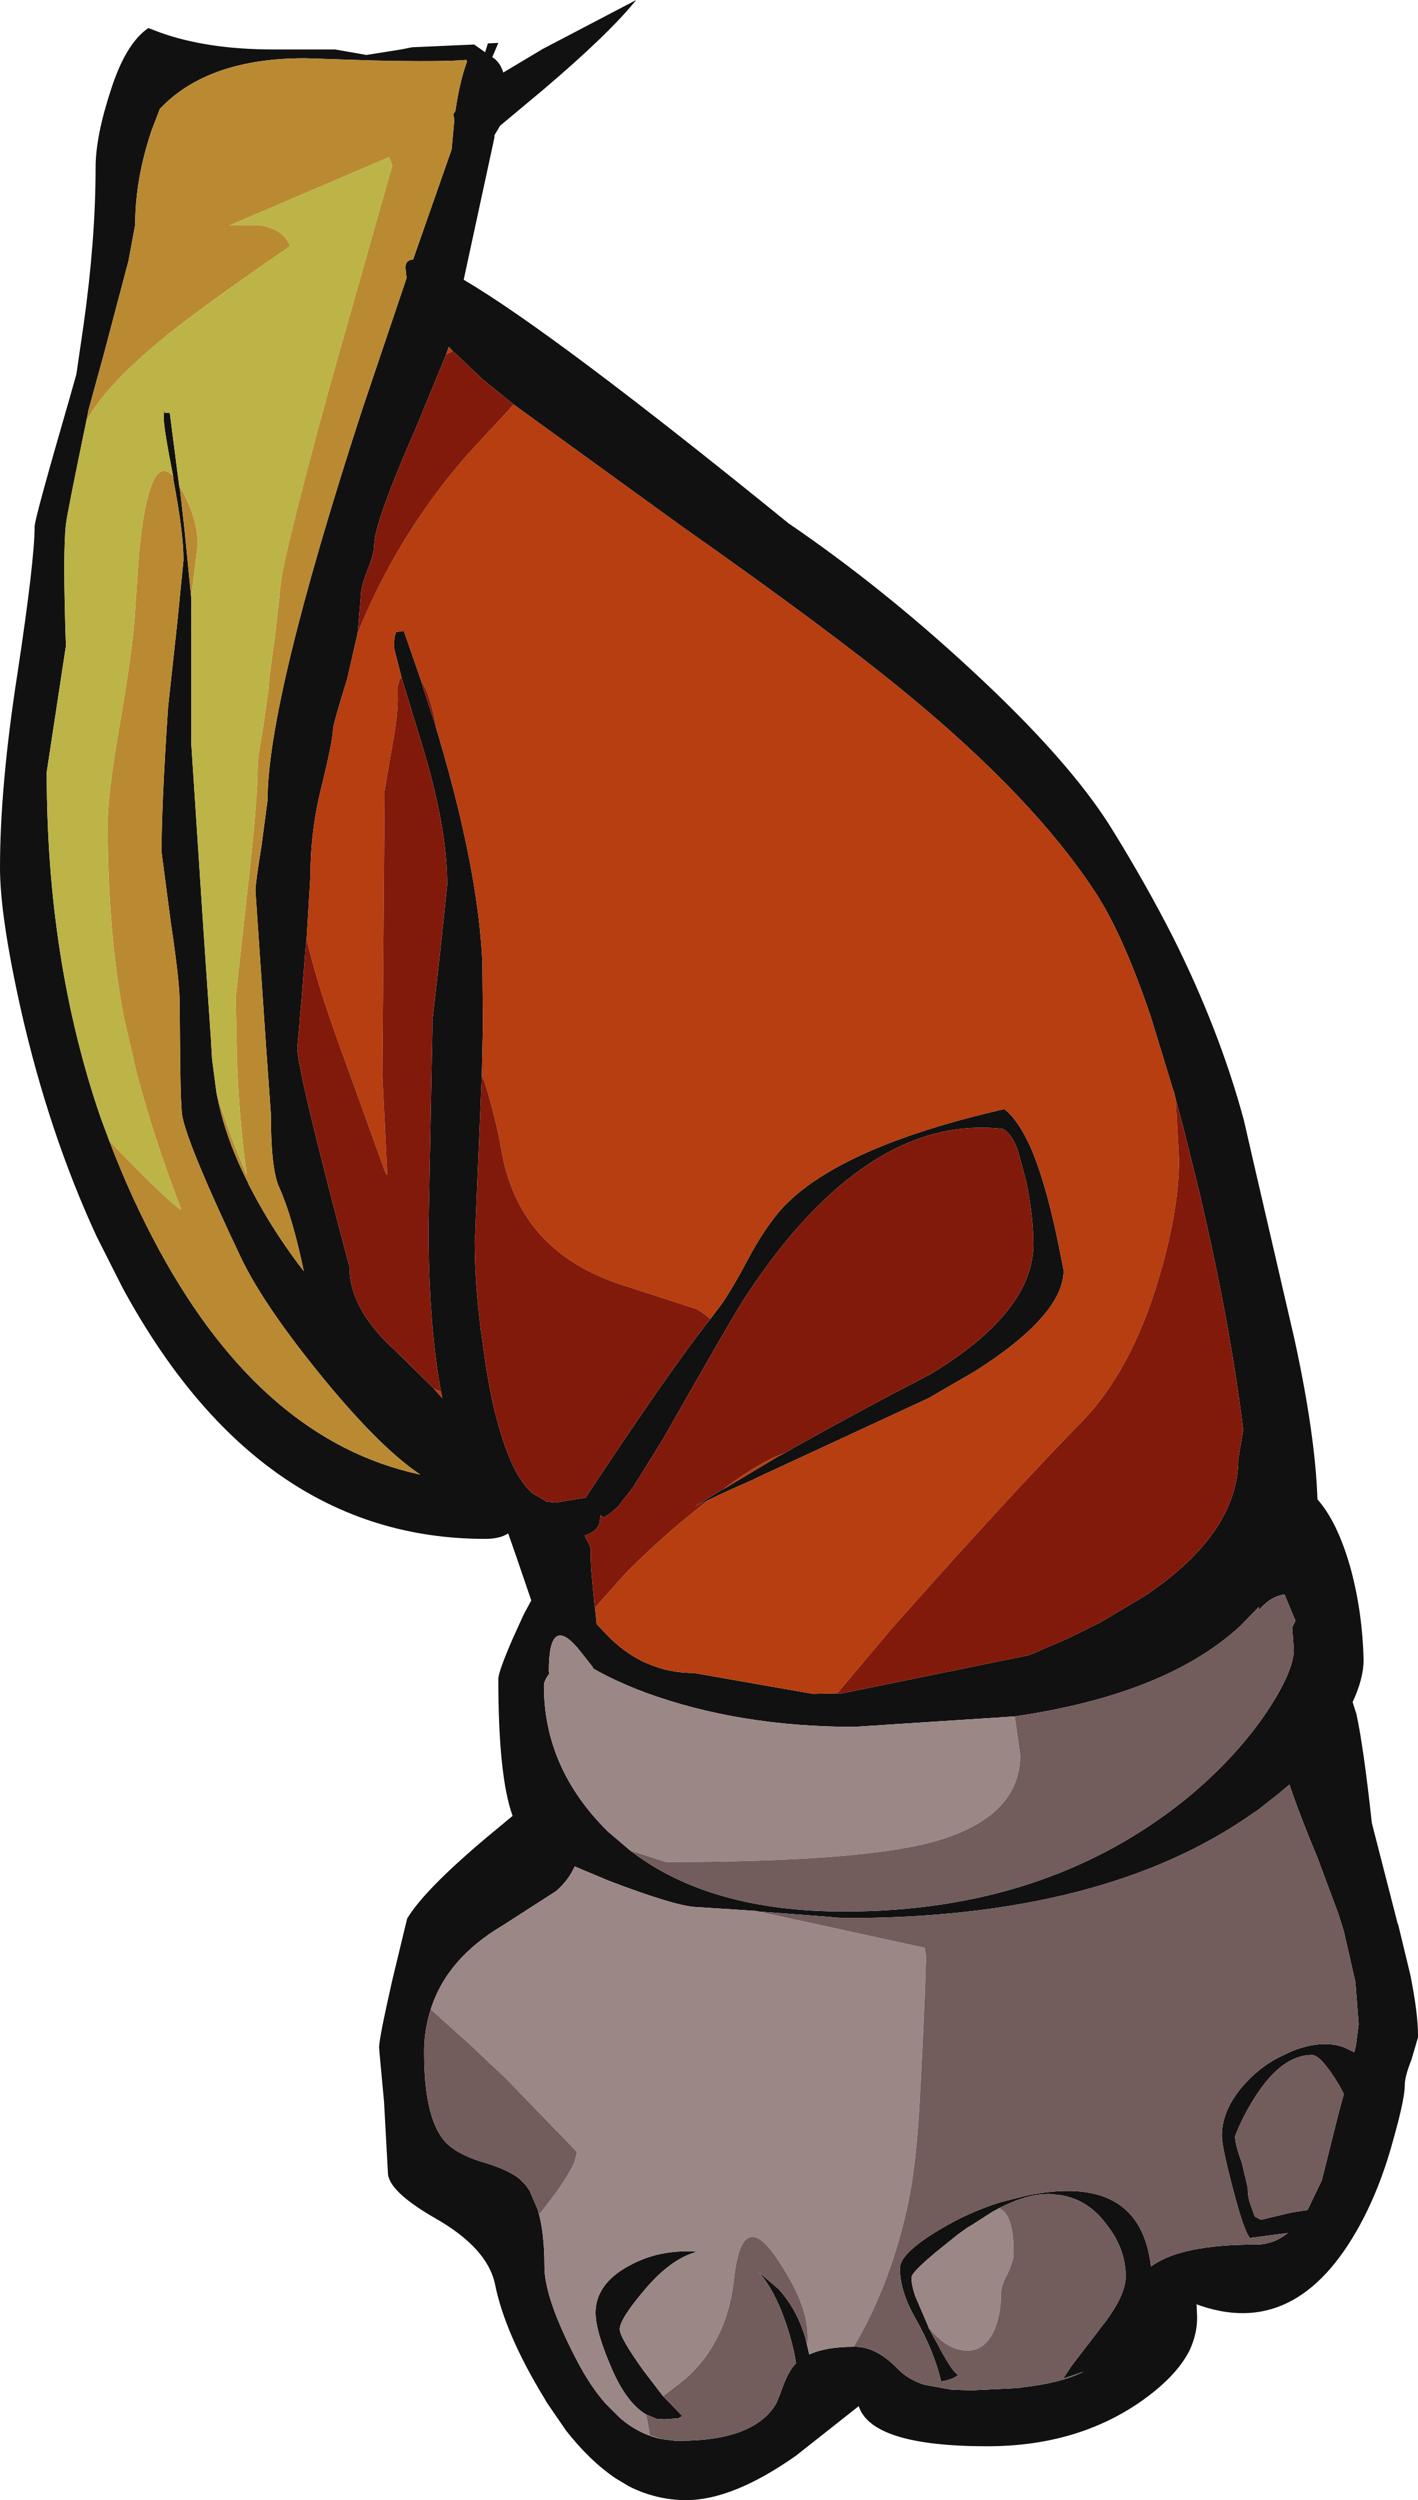 <?xml version="1.0" encoding="UTF-8" standalone="no"?>
<svg xmlns:ffdec="https://www.free-decompiler.com/flash" xmlns:xlink="http://www.w3.org/1999/xlink" ffdec:objectType="shape" height="227.45px" width="129.05px" xmlns="http://www.w3.org/2000/svg">
  <g transform="matrix(1.0, 0.0, 0.0, 1.0, -7.65, 14.3)">
    <path d="M27.35 85.1 Q28.1 89.15 30.25 93.35 L30.25 93.4 30.7 94.25 Q32.3 97.3 34.65 100.5 L35.3 101.35 Q34.25 96.35 33.05 93.7 32.3 92.05 32.3 87.0 L31.9 81.4 30.9 66.75 Q30.9 66.0 31.45 62.65 L32.0 58.5 Q32.0 49.45 40.6 23.0 L44.65 11.0 44.55 10.05 Q44.55 9.35 45.25 9.3 L48.75 -0.7 49.0 -3.4 48.9 -3.9 49.1 -4.2 49.1 -4.25 Q49.5 -6.95 50.15 -8.7 L50.1 -8.85 Q47.85 -8.65 41.45 -8.8 L35.4 -9.0 Q26.55 -9.0 22.2 -4.4 L21.45 -2.45 Q19.95 2.0 19.95 6.15 L19.35 9.4 17.05 18.1 15.65 23.2 15.65 23.3 15.6 23.55 Q13.75 32.45 13.65 33.4 13.35 35.95 13.65 44.45 L11.9 55.95 Q11.9 73.1 16.8 87.35 L17.6 89.5 Q19.55 94.65 22.15 99.45 31.6 116.8 45.9 119.85 42.6 117.65 37.95 112.15 31.8 104.8 29.55 100.05 24.85 90.15 24.25 87.3 24.1 86.5 24.05 82.45 L24.0 76.85 Q24.0 75.0 23.2 69.65 L22.35 63.2 Q22.35 58.9 22.95 50.0 L23.8 42.2 24.35 36.65 Q24.35 34.2 23.45 29.45 L23.4 29.0 Q22.55 24.65 22.55 23.7 L22.6 22.9 22.65 23.25 23.1 23.25 23.95 29.85 24.05 30.4 24.45 33.95 25.05 40.05 25.05 40.3 25.05 53.25 26.15 70.05 26.5 75.2 26.85 80.3 26.95 82.05 27.35 85.1 M21.15 -11.75 L22.2 -11.35 Q26.5 -9.8 32.55 -9.8 L38.15 -9.8 41.0 -9.3 44.15 -9.8 45.15 -10.0 50.8 -10.25 51.8 -9.55 52.05 -10.35 53.0 -10.4 52.9 -10.15 52.45 -9.1 52.6 -9.0 Q53.2 -8.55 53.45 -7.7 L57.05 -9.85 65.55 -14.3 Q63.05 -11.2 57.1 -6.15 L53.15 -2.85 52.95 -2.5 52.65 -2.0 52.65 -1.8 49.85 11.15 Q58.1 16.0 79.4 33.3 87.9 39.1 95.95 46.55 104.95 54.85 108.8 61.05 111.9 66.05 114.4 70.95 118.65 79.45 120.85 87.6 L121.85 91.95 125.45 107.5 Q127.35 116.2 127.55 122.1 129.35 124.15 130.5 128.15 L130.6 128.5 Q131.65 132.45 131.75 136.7 131.75 138.4 130.75 140.55 L131.1 141.65 Q131.75 144.65 132.5 151.55 L134.45 159.15 134.85 160.7 134.9 160.8 136.0 165.35 Q136.7 168.85 136.7 170.85 L136.7 171.05 136.1 173.1 Q135.5 174.6 135.5 175.35 135.5 176.6 134.55 180.0 133.35 184.55 131.45 188.05 125.65 198.75 116.45 195.3 L116.55 195.35 116.6 196.55 Q116.6 198.05 115.9 199.55 114.65 202.0 111.3 204.3 105.5 208.25 97.5 208.25 87.0 208.25 85.8 204.6 L80.1 209.1 Q74.35 213.15 70.1 213.15 67.4 213.15 64.9 211.9 L63.65 211.15 Q61.3 209.55 59.15 206.8 L57.4 204.25 57.2 203.9 Q53.6 198.0 52.7 193.5 52.0 190.2 47.25 187.5 42.9 185.0 42.95 183.3 L42.6 176.9 42.2 172.6 42.15 171.95 Q42.15 171.15 43.35 165.85 L44.7 160.25 Q46.25 157.65 51.95 152.85 L54.3 150.9 Q53.0 147.3 53.0 138.45 53.0 137.8 54.3 134.8 L55.3 132.6 56.0 131.3 54.65 127.35 53.9 125.2 Q53.15 125.7 51.8 125.7 31.2 125.7 18.8 102.85 L16.45 98.2 Q12.1 88.8 9.55 77.55 7.65 69.05 7.65 64.65 7.65 57.15 9.25 46.9 10.8 36.65 10.8 33.6 10.8 32.9 13.95 22.05 L14.6 19.75 15.25 15.3 Q16.35 7.5 16.35 0.95 16.35 -1.9 17.75 -6.15 19.1 -10.35 21.15 -11.75 M114.65 85.7 L114.5 85.05 114.4 84.8 112.4 78.25 Q111.1 74.4 109.8 71.5 108.5 68.6 107.15 66.6 101.65 58.3 90.4 49.0 83.45 43.25 69.65 33.55 L54.4 22.5 52.0 20.55 51.7 20.3 51.5 20.15 51.3 19.95 49.15 17.9 48.85 17.65 48.5 17.25 48.25 17.95 45.45 24.75 Q41.7 33.3 41.7 35.3 41.7 36.05 41.1 37.55 40.5 39.05 40.5 39.8 L40.2 43.3 39.25 47.45 Q37.95 51.65 37.95 52.05 37.95 53.0 36.95 57.1 35.9 61.2 35.9 65.4 L35.55 71.15 35.5 71.45 35.1 76.55 34.9 78.7 34.9 78.9 34.7 81.0 34.7 81.05 Q34.75 83.25 39.45 100.95 39.45 104.8 43.6 108.55 L47.15 112.05 47.9 112.9 47.7 111.85 Q46.75 106.4 46.65 98.8 L46.65 97.35 47.0 79.5 47.0 78.6 47.7 72.4 48.35 66.2 Q48.35 60.8 45.95 53.1 L44.2 47.35 43.5 44.6 43.55 43.65 43.7 43.2 44.4 43.1 46.0 47.7 46.15 48.25 47.15 51.3 Q51.15 64.4 51.55 73.25 L51.6 78.9 51.5 83.5 50.95 96.55 50.9 98.0 50.85 98.55 Q50.85 102.3 51.4 106.6 L51.4 106.65 51.9 110.2 52.05 111.05 Q52.55 113.9 53.2 116.0 54.4 120.05 56.1 121.55 L57.15 122.15 57.35 122.3 58.2 122.4 60.9 121.95 60.95 121.95 Q68.6 110.35 72.3 105.7 L72.9 104.9 Q73.95 103.6 75.7 100.3 77.3 97.3 78.9 95.55 80.45 93.9 82.85 92.45 88.55 89.0 99.05 86.6 100.3 87.55 101.45 90.1 102.95 93.55 104.2 100.0 L104.45 101.25 Q104.45 105.35 96.3 110.5 L92.15 112.9 76.5 120.15 76.1 120.35 Q73.8 121.35 72.15 122.15 L70.95 122.7 73.25 121.3 73.3 121.25 73.45 121.2 78.55 118.15 78.75 118.05 79.05 117.9 80.0 117.35 Q84.1 115.05 89.0 112.45 90.65 111.6 92.35 110.7 101.7 105.05 101.7 98.85 101.7 96.45 101.05 93.2 L100.25 90.25 Q99.65 88.75 98.9 88.4 92.25 87.65 86.05 92.05 80.45 96.0 75.25 104.05 74.05 105.95 68.0 116.6 L65.3 120.95 63.9 122.75 63.4 123.2 63.15 123.4 62.6 123.75 62.3 123.55 62.2 124.3 Q61.95 125.05 60.85 125.4 L61.35 126.35 61.4 126.6 61.4 127.1 61.45 128.45 61.75 131.7 61.8 131.95 61.95 133.45 62.85 134.4 Q64.05 135.65 65.4 136.45 L65.95 136.75 66.0 136.8 66.6 137.05 Q68.55 137.9 70.8 137.9 L81.65 139.8 83.85 139.75 84.3 139.75 101.2 136.3 101.75 136.1 102.3 135.85 104.85 134.75 107.7 133.35 111.9 130.85 Q120.35 125.15 120.35 118.4 L120.75 116.05 120.8 115.85 Q119.65 106.4 116.95 94.8 L116.9 94.55 115.35 88.3 114.65 85.7 M100.0 141.85 L85.4 142.8 Q74.85 142.8 66.3 139.65 63.65 138.65 61.65 137.5 L61.55 137.3 60.2 135.6 Q57.6 132.6 57.6 137.7 L57.6 137.8 57.65 137.95 Q57.15 138.6 57.15 139.05 57.15 146.6 63.0 152.35 L65.0 154.05 Q72.2 159.6 84.5 159.6 102.9 159.6 115.6 149.35 120.15 145.6 123.0 141.35 125.4 137.7 125.4 135.75 L125.25 133.75 125.55 133.15 124.55 130.75 Q123.25 130.95 122.25 132.15 L122.2 131.9 120.5 133.65 Q113.75 139.85 100.0 141.85 M92.15 197.45 L92.55 198.2 93.0 199.0 93.15 199.3 Q94.4 201.6 94.85 201.75 L94.8 201.8 Q94.3 202.2 93.3 202.35 92.65 199.55 90.9 196.5 89.55 194.1 89.55 192.05 89.55 190.7 93.15 188.55 95.8 186.95 98.7 186.05 L101.05 185.45 Q111.4 183.3 112.4 191.9 115.05 189.9 121.95 189.9 123.55 189.9 124.85 188.85 L121.4 189.3 Q120.85 188.65 119.85 184.8 118.85 181.0 118.85 180.0 118.85 177.5 121.1 175.1 122.6 173.5 124.5 172.65 125.25 172.25 126.1 172.0 128.3 171.35 129.95 171.95 L130.9 172.4 131.05 171.8 131.3 169.85 131.0 166.0 129.95 161.4 129.45 159.8 127.55 154.7 Q125.9 150.75 125.0 148.05 L124.05 148.85 122.15 150.35 121.7 150.65 Q108.15 160.2 84.6 160.2 L83.7 160.15 83.25 160.1 76.7 159.6 76.45 159.55 71.15 159.2 Q69.35 159.2 63.05 156.8 L59.95 155.5 Q59.4 156.75 58.25 157.75 L53.35 160.9 Q48.3 163.9 46.85 168.5 46.3 170.2 46.25 172.05 L46.25 172.5 Q46.25 178.05 47.95 180.3 49.0 181.65 51.75 182.45 53.75 183.05 54.85 183.85 L55.5 184.5 55.6 184.65 55.85 185.0 56.6 186.75 Q57.2 188.75 57.2 191.9 57.2 194.75 60.05 200.25 61.3 202.7 62.75 204.35 L64.1 205.7 64.6 206.1 Q66.15 207.25 67.9 207.6 L69.1 207.75 69.5 207.75 Q76.3 207.75 78.3 204.35 L78.65 203.5 Q79.35 201.4 80.1 200.7 79.75 198.45 78.75 195.9 77.85 193.7 76.7 192.4 L78.5 193.95 78.85 194.35 Q80.25 196.05 80.95 198.4 L81.3 199.9 Q82.8 199.2 85.35 199.2 L85.5 199.2 Q87.4 199.2 89.35 201.2 90.25 202.15 91.75 202.65 L94.25 203.1 95.7 203.15 95.95 203.15 96.3 203.15 100.4 202.95 100.6 202.9 Q104.25 202.5 106.3 201.45 L104.4 202.1 105.2 200.9 108.0 197.25 Q110.1 194.55 110.1 192.8 110.1 190.25 108.3 188.0 106.45 185.55 103.65 185.35 L103.25 185.3 103.2 185.3 103.15 185.3 103.05 185.3 Q101.1 185.3 98.65 186.55 L98.0 186.9 96.05 188.15 95.7 188.35 94.8 189.0 92.75 190.65 92.7 190.7 Q90.6 192.45 90.6 192.9 90.6 193.6 90.95 194.6 L92.15 197.4 92.15 197.45 M66.45 205.35 Q64.9 204.45 63.65 201.9 L63.35 201.25 Q61.85 197.8 61.85 196.1 61.85 194.8 62.6 193.75 63.35 192.65 64.95 191.8 67.7 190.3 71.1 190.55 68.8 191.15 66.5 193.8 64.05 196.65 64.05 197.6 64.05 198.35 66.2 201.35 L68.0 203.7 69.7 205.45 69.75 205.5 69.4 205.7 68.1 205.8 67.4 205.75 66.45 205.35 M120.65 182.4 L121.2 184.7 Q121.2 185.6 121.45 186.25 L121.85 187.35 122.4 187.65 125.1 187.0 126.65 186.75 127.95 184.05 129.45 178.05 129.95 176.2 129.5 175.35 Q127.85 172.65 127.05 172.65 124.35 172.65 121.95 176.35 120.75 178.2 120.05 180.05 120.05 180.8 120.65 182.4" fill="#111111" fill-rule="evenodd" stroke="none"/>
    <path d="M65.0 154.05 L63.0 152.35 Q57.15 146.6 57.15 139.05 57.15 138.6 57.65 137.95 L57.6 137.8 57.6 137.7 Q57.6 132.6 60.2 135.6 L61.55 137.3 61.65 137.5 Q63.65 138.65 66.3 139.65 74.85 142.8 85.4 142.8 L100.0 141.85 100.5 145.35 Q100.5 151.25 92.05 153.4 85.15 155.1 68.25 155.1 L65.0 154.05 M76.45 159.55 L91.8 162.9 91.95 163.8 91.9 164.55 91.85 166.25 91.65 171.0 91.45 175.0 91.35 176.85 Q91.05 182.45 90.35 185.9 88.8 193.35 85.35 199.2 82.8 199.2 81.3 199.9 L80.95 198.4 81.15 199.0 81.15 198.2 Q81.15 195.2 78.2 190.95 75.15 186.6 74.45 193.05 73.85 198.7 70.05 202.1 L68.0 203.7 66.2 201.35 Q64.05 198.35 64.05 197.6 64.05 196.65 66.5 193.8 68.8 191.15 71.1 190.55 67.7 190.3 64.95 191.8 63.35 192.65 62.6 193.75 61.85 194.8 61.85 196.1 61.85 197.8 63.35 201.25 L63.65 201.9 Q64.9 204.45 66.45 205.35 L66.55 205.85 66.8 207.25 67.9 207.6 Q66.15 207.25 64.6 206.1 L64.1 205.7 62.75 204.35 Q61.3 202.7 60.05 200.25 57.2 194.75 57.2 191.9 57.2 188.75 56.6 186.75 L56.75 187.15 58.35 185.05 Q59.55 183.3 59.95 182.35 L60.15 181.5 59.8 181.1 53.7 174.8 50.25 171.55 46.85 168.5 Q48.3 163.9 53.35 160.9 L58.25 157.75 Q59.4 156.75 59.95 155.5 L63.05 156.8 Q69.35 159.2 71.15 159.2 L76.45 159.55 M98.0 186.9 L98.6 186.6 Q99.9 187.15 99.9 190.65 99.9 191.4 99.35 192.55 98.75 193.65 98.75 194.4 98.75 196.15 98.2 197.55 97.35 199.55 95.7 199.55 93.9 199.55 92.25 197.55 L92.15 197.45 92.15 197.4 90.95 194.6 Q90.6 193.6 90.6 192.9 90.6 192.45 92.7 190.7 L92.75 190.65 94.8 189.0 95.7 188.35 96.05 188.15 98.0 186.9" fill="#9c8787" fill-rule="evenodd" stroke="none"/>
    <path d="M54.4 22.5 L69.65 33.55 Q83.45 43.25 90.4 49.0 101.65 58.3 107.15 66.6 108.5 68.6 109.8 71.5 111.1 74.4 112.4 78.25 L114.4 84.8 114.5 85.05 114.65 85.7 114.8 88.4 114.95 91.2 Q114.95 95.9 113.05 102.2 110.55 110.5 106.05 115.1 100.95 120.3 92.6 129.6 L88.85 133.8 83.85 139.75 81.65 139.8 70.8 137.9 Q68.55 137.9 66.6 137.05 L66.0 136.8 65.95 136.75 65.4 136.45 Q64.05 135.65 62.85 134.4 L61.95 133.45 61.8 131.95 64.65 128.75 Q68.3 125.1 72.15 122.15 73.8 121.35 76.1 120.35 L76.5 120.15 92.15 112.9 96.3 110.5 Q104.45 105.35 104.45 101.25 L104.2 100.0 Q102.95 93.55 101.45 90.1 100.3 87.55 99.05 86.6 88.55 89.0 82.85 92.45 80.45 93.9 78.9 95.55 77.3 97.3 75.7 100.3 73.95 103.6 72.9 104.9 L72.3 105.7 Q71.75 105.2 71.05 104.8 L64.6 102.7 Q54.8 99.7 53.25 90.15 52.8 87.55 51.8 84.3 L51.5 83.5 51.6 78.9 51.55 73.25 Q51.15 64.4 47.15 51.3 L47.45 52.3 Q46.8 48.8 46.0 47.7 L44.4 43.1 43.7 43.2 43.55 43.65 43.5 44.6 44.2 47.35 44.05 47.45 43.8 48.3 Q44.0 50.1 43.35 53.55 L42.65 57.65 42.45 83.6 42.9 92.6 42.75 92.45 38.45 80.55 38.2 79.85 Q36.45 74.95 35.55 71.15 L35.9 65.4 Q35.9 61.2 36.95 57.1 37.95 53.0 37.95 52.05 37.95 51.65 39.25 47.45 L40.2 43.3 Q43.8 34.4 50.1 27.15 L54.4 22.5 M48.85 17.65 L48.25 17.95 48.5 17.25 48.85 17.65 M47.15 112.05 L47.8 112.3 47.7 111.85 47.9 112.9 47.15 112.05 M73.45 121.2 Q76.85 118.65 79.05 117.9 L78.75 118.05 78.55 118.15 73.45 121.2" fill="#b63e10" fill-rule="evenodd" stroke="none"/>
    <path d="M100.0 141.85 Q113.75 139.85 120.5 133.65 L122.2 131.9 122.25 132.15 Q123.25 130.95 124.55 130.75 L125.55 133.15 125.25 133.75 125.4 135.75 Q125.4 137.7 123.0 141.35 120.15 145.6 115.6 149.35 102.9 159.6 84.5 159.6 72.2 159.6 65.0 154.05 L68.25 155.1 Q85.15 155.1 92.05 153.4 100.5 151.25 100.5 145.35 L100.0 141.85 M76.45 159.55 L76.7 159.6 83.25 160.1 83.7 160.15 84.6 160.2 Q108.15 160.2 121.7 150.65 L122.15 150.35 124.05 148.85 125.0 148.05 Q125.9 150.75 127.55 154.7 L129.45 159.8 129.95 161.4 131.0 166.0 131.3 169.85 131.05 171.8 130.9 172.4 129.95 171.95 Q128.3 171.35 126.1 172.0 125.25 172.25 124.5 172.65 122.6 173.5 121.1 175.1 118.85 177.5 118.85 180.0 118.85 181.0 119.85 184.8 120.85 188.65 121.4 189.3 L124.85 188.85 Q123.55 189.9 121.95 189.9 115.05 189.9 112.4 191.9 111.4 183.3 101.05 185.45 L98.7 186.05 Q95.8 186.95 93.15 188.55 89.55 190.7 89.55 192.05 89.55 194.1 90.9 196.5 92.65 199.55 93.3 202.35 94.3 202.2 94.8 201.8 L94.85 201.75 Q94.4 201.6 93.15 199.3 L93.0 199.0 92.55 198.2 92.15 197.45 92.25 197.55 Q93.9 199.55 95.7 199.55 97.35 199.55 98.2 197.55 98.75 196.15 98.75 194.4 98.75 193.65 99.35 192.55 99.9 191.4 99.9 190.65 99.9 187.15 98.6 186.6 L98.0 186.9 98.65 186.55 Q101.1 185.3 103.05 185.3 L103.15 185.3 103.2 185.3 103.25 185.3 103.65 185.35 Q106.45 185.55 108.3 188.0 110.1 190.25 110.1 192.8 110.1 194.55 108.0 197.25 L105.2 200.9 104.4 202.1 106.3 201.45 Q104.25 202.5 100.6 202.9 L100.4 202.95 96.3 203.15 95.95 203.15 95.7 203.15 94.25 203.1 91.75 202.65 Q90.25 202.15 89.35 201.2 87.4 199.2 85.5 199.2 L85.35 199.2 Q88.8 193.35 90.35 185.9 91.05 182.45 91.35 176.85 L91.45 175.0 91.65 171.0 91.85 166.25 91.9 164.55 91.95 163.8 91.8 162.9 76.45 159.55 M56.6 186.75 L55.85 185.0 55.6 184.65 55.5 184.5 54.85 183.85 Q53.75 183.05 51.75 182.45 49.0 181.65 47.95 180.3 46.25 178.05 46.25 172.5 L46.25 172.05 Q46.3 170.2 46.85 168.5 L50.25 171.55 53.7 174.8 59.8 181.1 60.15 181.5 59.95 182.35 Q59.55 183.3 58.35 185.05 L56.75 187.15 56.6 186.75 M66.45 205.35 L67.4 205.75 68.1 205.8 69.4 205.7 69.75 205.5 69.7 205.45 68.0 203.7 70.05 202.1 Q73.85 198.7 74.45 193.05 75.15 186.6 78.2 190.95 81.15 195.2 81.15 198.2 L81.15 199.0 80.95 198.4 Q80.25 196.05 78.85 194.35 L78.5 193.95 76.7 192.4 Q77.85 193.7 78.75 195.9 79.75 198.45 80.1 200.7 79.35 201.4 78.65 203.5 L78.3 204.35 Q76.3 207.75 69.5 207.75 L69.1 207.75 67.9 207.6 66.8 207.25 66.55 205.85 66.45 205.35 M120.65 182.4 Q120.05 180.8 120.05 180.05 120.75 178.2 121.95 176.35 124.35 172.65 127.05 172.65 127.85 172.65 129.5 175.35 L129.95 176.2 129.45 178.05 127.95 184.05 126.65 186.75 125.1 187.0 122.4 187.65 121.85 187.35 121.45 186.25 Q121.2 185.6 121.2 184.7 L120.65 182.4" fill="#725c5c" fill-rule="evenodd" stroke="none"/>
    <path d="M54.4 22.5 L50.1 27.15 Q43.8 34.4 40.2 43.3 L40.5 39.8 Q40.5 39.05 41.1 37.55 41.7 36.05 41.7 35.3 41.7 33.3 45.45 24.75 L48.25 17.95 48.85 17.65 49.15 17.9 51.3 19.95 51.5 20.15 51.7 20.3 52.0 20.55 54.4 22.5 M35.55 71.15 Q36.45 74.95 38.2 79.85 L38.45 80.55 42.75 92.45 42.9 92.6 42.45 83.6 42.65 57.65 43.35 53.55 Q44.0 50.1 43.8 48.3 L44.05 47.45 44.2 47.35 45.95 53.1 Q48.35 60.8 48.35 66.2 L47.7 72.4 47.0 78.6 47.0 79.5 46.65 97.35 46.65 98.8 Q46.75 106.4 47.7 111.85 L47.8 112.3 47.15 112.05 43.6 108.55 Q39.45 104.8 39.45 100.95 34.75 83.25 34.7 81.05 L34.7 81.0 34.9 78.9 34.9 78.7 35.1 76.55 35.5 71.45 35.55 71.15 M46.0 47.7 Q46.8 48.8 47.45 52.3 L47.15 51.3 46.15 48.25 46.0 47.7 M51.5 83.5 L51.8 84.3 Q52.8 87.55 53.25 90.15 54.8 99.7 64.6 102.7 L71.05 104.8 Q71.75 105.2 72.3 105.7 68.6 110.35 60.95 121.95 L60.9 121.95 58.2 122.4 57.35 122.3 57.15 122.15 56.1 121.55 Q54.4 120.05 53.2 116.0 52.55 113.9 52.05 111.05 L51.9 110.2 51.4 106.65 51.4 106.6 Q50.85 102.3 50.85 98.55 L50.9 98.0 50.95 96.55 51.5 83.5 M72.15 122.15 Q68.3 125.1 64.65 128.75 L61.8 131.95 61.75 131.7 61.45 128.45 61.4 127.1 61.4 126.6 61.35 126.35 60.85 125.4 Q61.95 125.05 62.2 124.3 L62.3 123.55 62.6 123.75 63.15 123.4 63.4 123.2 63.9 122.75 65.3 120.95 68.0 116.6 Q74.05 105.95 75.25 104.05 80.45 96.0 86.05 92.05 92.25 87.65 98.9 88.4 99.65 88.75 100.25 90.25 L101.05 93.2 Q101.7 96.45 101.7 98.85 101.7 105.05 92.35 110.7 90.65 111.6 89.0 112.45 84.1 115.05 80.0 117.35 L79.05 117.9 Q76.85 118.65 73.45 121.2 L73.3 121.25 73.25 121.3 70.95 122.7 72.15 122.15 M83.85 139.75 L88.85 133.8 92.6 129.6 Q100.95 120.3 106.05 115.1 110.55 110.5 113.05 102.2 114.95 95.9 114.95 91.2 L114.8 88.4 114.65 85.7 115.35 88.3 116.9 94.55 116.95 94.8 Q119.65 106.4 120.8 115.85 L120.75 116.05 120.35 118.4 Q120.35 125.15 111.9 130.85 L107.7 133.35 104.85 134.75 102.3 135.85 101.75 136.1 101.2 136.3 84.3 139.75 83.85 139.75" fill="#821a0b" fill-rule="evenodd" stroke="none"/>
    <path d="M15.6 23.55 L15.65 23.3 15.65 23.2 17.05 18.1 19.35 9.4 19.95 6.15 Q19.95 2.0 21.45 -2.45 L22.2 -4.4 Q26.55 -9.0 35.4 -9.0 L41.45 -8.8 Q47.85 -8.65 50.1 -8.85 L50.15 -8.7 Q49.5 -6.95 49.1 -4.25 L49.1 -4.2 48.9 -3.9 49.0 -3.4 48.75 -0.7 45.25 9.3 Q44.55 9.35 44.55 10.05 L44.65 11.0 40.6 23.0 Q32.0 49.45 32.0 58.5 L31.45 62.65 Q30.9 66.0 30.9 66.75 L31.9 81.4 32.3 87.0 Q32.3 92.05 33.05 93.7 34.25 96.35 35.3 101.35 L34.65 100.5 Q32.3 97.3 30.7 94.25 L30.25 93.4 30.25 93.35 Q28.1 89.15 27.35 85.1 28.55 89.05 30.1 92.55 29.4 87.55 29.2 81.75 L29.1 76.4 30.1 67.3 Q31.1 58.65 31.1 55.4 31.1 54.65 31.6 51.85 L32.1 48.3 Q32.1 47.55 32.65 43.8 L33.15 39.3 Q33.15 37.3 37.65 20.85 L43.35 0.75 43.05 0.0 28.45 6.25 28.6 6.2 31.3 6.2 Q33.5 6.55 34.05 8.1 28.7 11.75 24.7 14.75 17.65 20.1 15.5 24.0 L15.6 23.55 M25.05 40.05 L24.45 33.95 24.05 30.4 23.95 29.85 Q25.65 32.75 25.65 35.25 L25.05 40.05 M23.4 29.0 L23.45 29.45 Q24.35 34.2 24.35 36.65 L23.8 42.2 22.95 50.0 Q22.35 58.9 22.35 63.2 L23.2 69.65 Q24.0 75.0 24.0 76.85 L24.05 82.45 Q24.1 86.5 24.25 87.3 24.85 90.15 29.55 100.05 31.8 104.8 37.95 112.15 42.6 117.65 45.9 119.85 31.6 116.8 22.15 99.45 19.55 94.65 17.6 89.5 23.25 95.35 24.15 95.75 21.5 88.85 20.0 82.95 L18.9 78.15 Q17.45 70.45 17.45 60.75 17.45 57.8 18.6 51.3 19.8 44.3 19.95 41.15 L20.3 36.05 Q20.6 33.0 21.0 31.35 21.9 27.4 23.4 29.0" fill="#ba8a32" fill-rule="evenodd" stroke="none"/>
    <path d="M15.6 23.55 L15.5 24.0 Q17.65 20.1 24.7 14.75 28.7 11.75 34.05 8.1 33.5 6.55 31.3 6.2 L28.6 6.2 28.45 6.25 43.05 0.0 43.35 0.75 37.65 20.85 Q33.15 37.3 33.15 39.3 L32.65 43.8 Q32.1 47.55 32.1 48.3 L31.6 51.85 Q31.1 54.65 31.1 55.4 31.1 58.65 30.1 67.3 L29.1 76.4 29.2 81.75 Q29.4 87.55 30.1 92.55 28.55 89.05 27.35 85.1 L26.95 82.05 26.85 80.3 26.5 75.2 26.15 70.05 25.05 53.25 25.05 40.3 25.05 40.05 25.65 35.25 Q25.65 32.75 23.95 29.85 L23.1 23.25 22.65 23.25 22.6 22.9 22.55 23.7 Q22.55 24.65 23.4 29.0 21.9 27.4 21.0 31.35 20.6 33.0 20.3 36.05 L19.95 41.15 Q19.8 44.3 18.6 51.3 17.45 57.8 17.45 60.75 17.45 70.45 18.9 78.15 L20.0 82.95 Q21.5 88.85 24.15 95.75 23.25 95.35 17.6 89.5 L16.8 87.35 Q11.9 73.1 11.9 55.95 L13.65 44.45 Q13.35 35.95 13.65 33.4 13.75 32.45 15.6 23.55" fill="#bcb447" fill-rule="evenodd" stroke="none"/>
  </g>
</svg>
